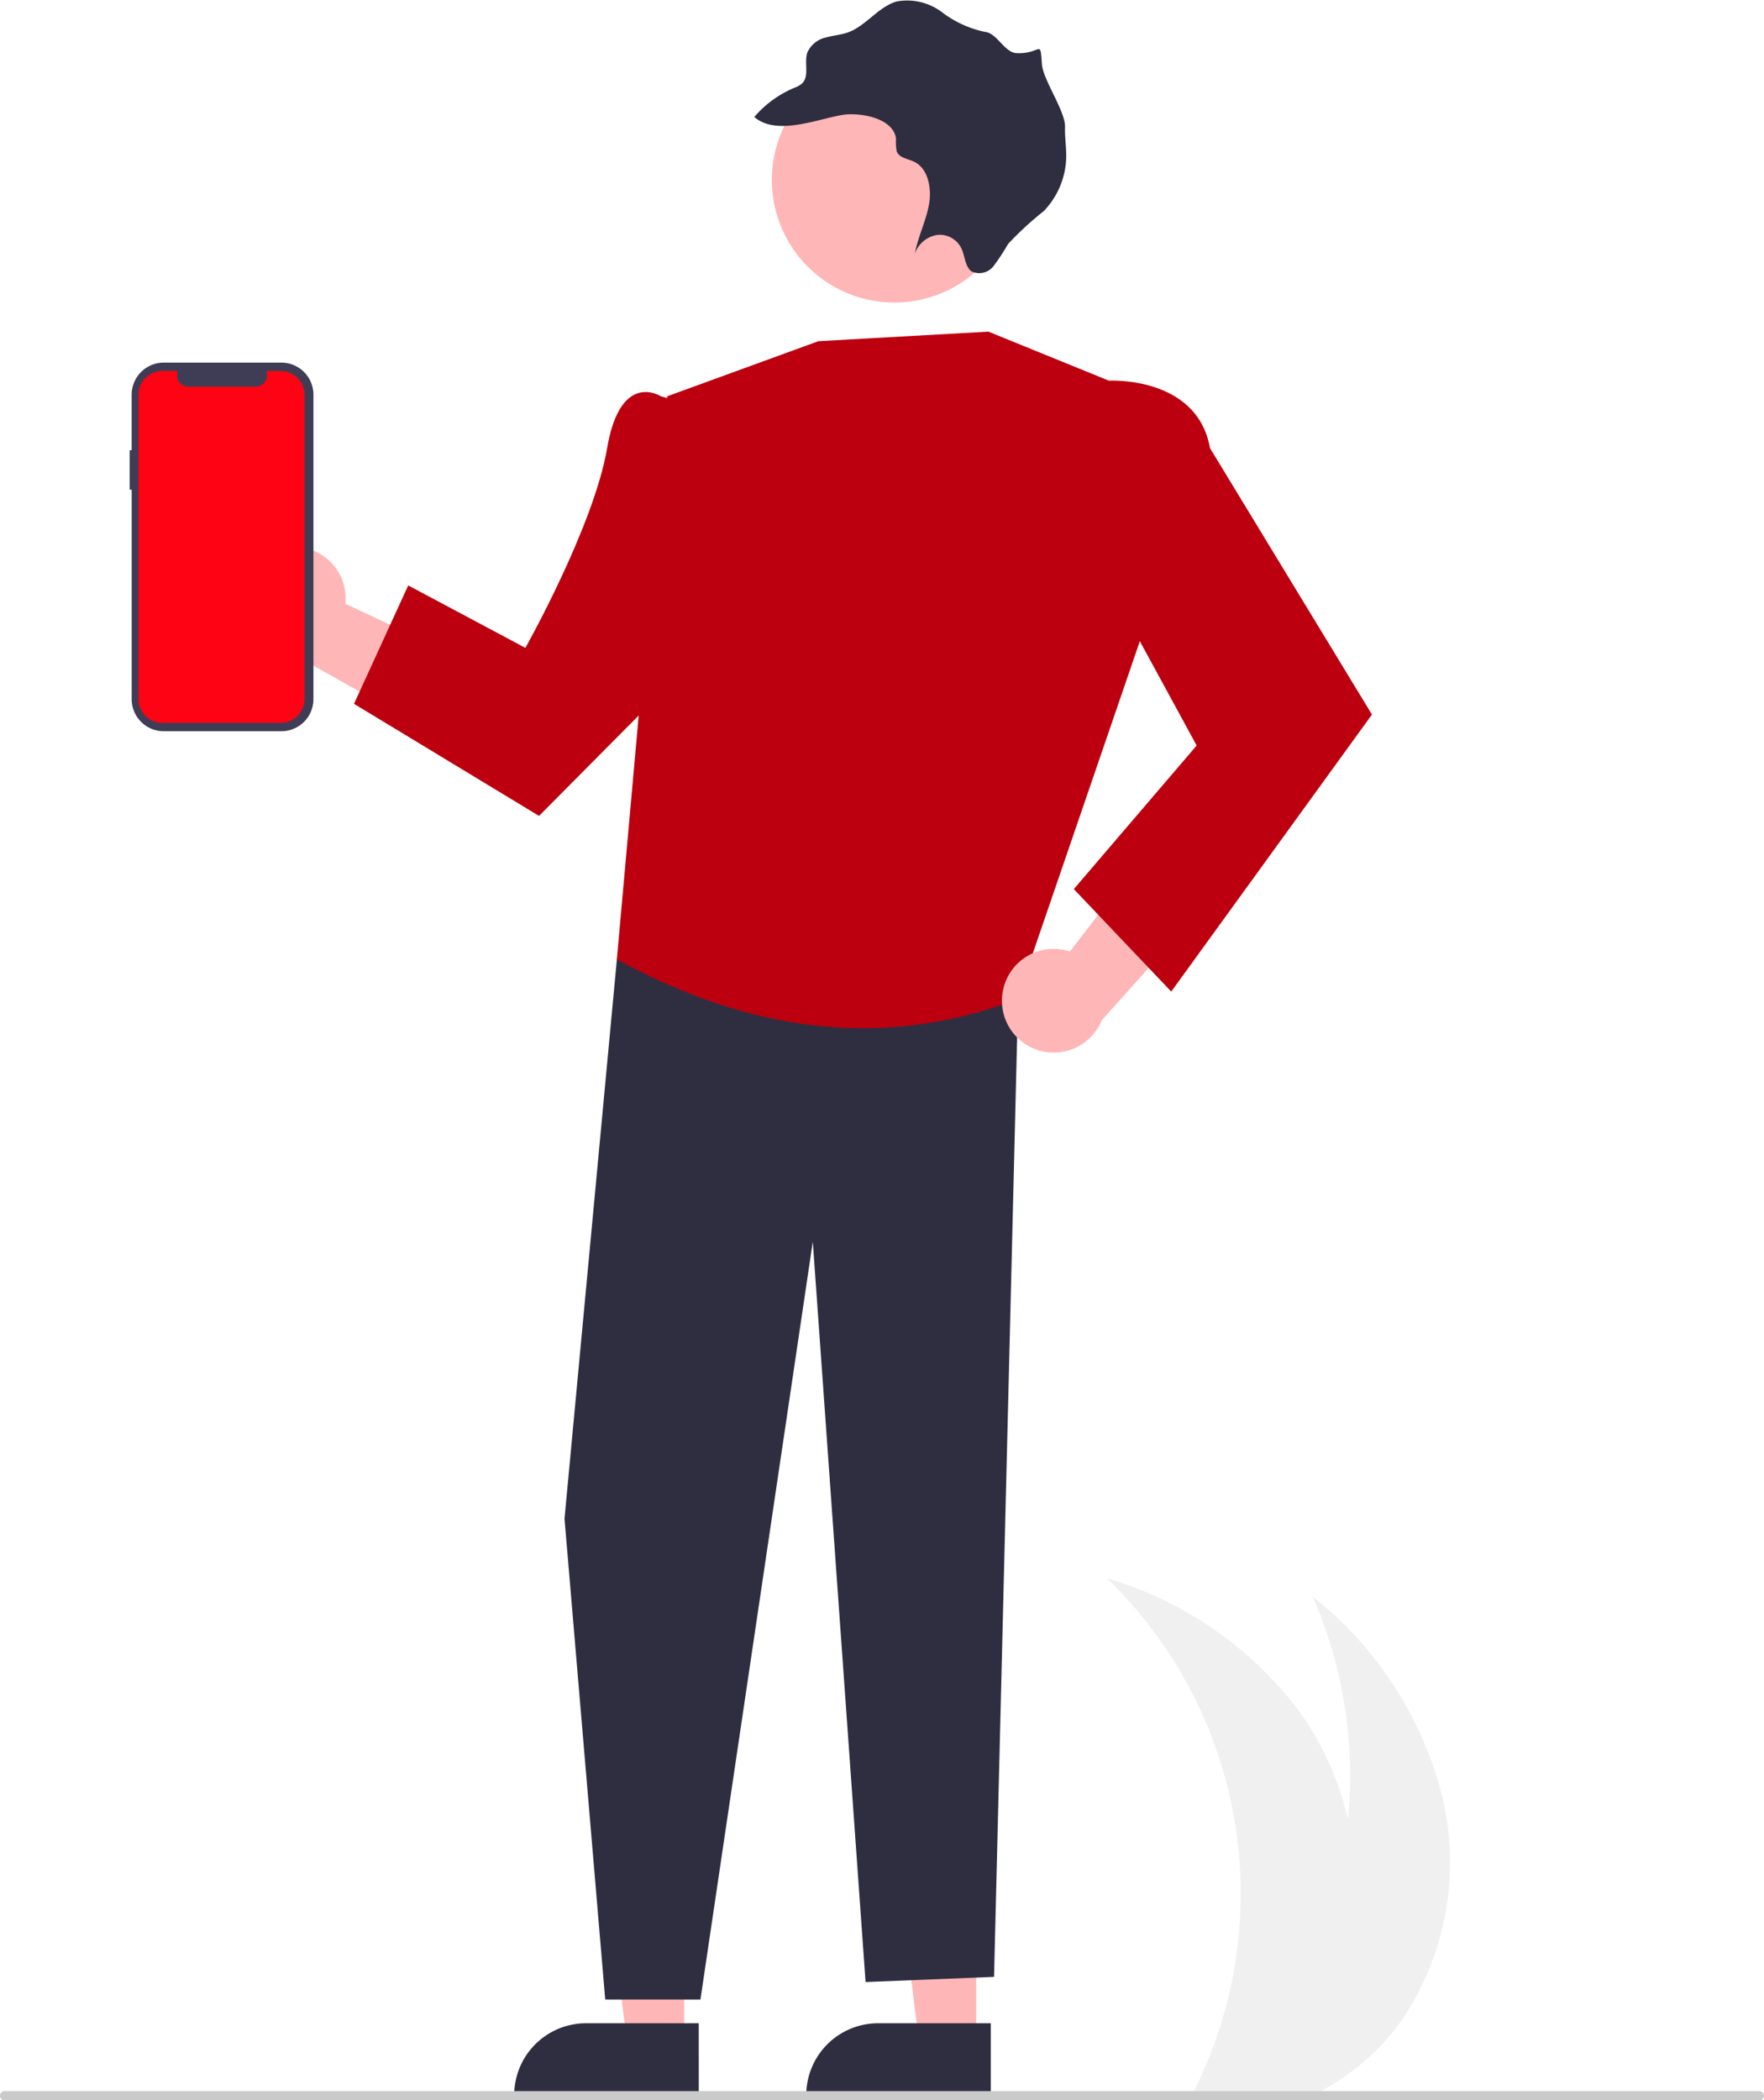 <svg id="Group_11588" data-name="Group 11588" xmlns="http://www.w3.org/2000/svg" width="123.656" height="147.223" viewBox="0 0 123.656 147.223">
  <path id="Path_12434" data-name="Path 12434" d="M268.813,629.606a16.4,16.4,0,0,1-4.388,4.078c-.362.229-.733.446-1.111.646h-8.888c.106-.213.21-.429.31-.646a30.786,30.786,0,0,0-6.406-35.3,25.974,25.974,0,0,1,13.586,9.482,20.815,20.815,0,0,1,3.3,7.426,31.084,31.084,0,0,0-2.476-15.63,25.966,25.966,0,0,1,9.053,13.877A19.716,19.716,0,0,1,268.813,629.606Z" transform="translate(-170.728 -487.752)" fill="#f0f0f0"/>
  <path id="Path_12445" data-name="Path 12445" d="M455.528,374.471a3.611,3.611,0,0,1,3.851,3.977L471,383.894l-5.686,3.482-10.16-5.706a3.63,3.63,0,0,1,.378-7.2Z" transform="translate(-435.17 -336.127)" fill="#ffb6b6"/>
  <path id="Path_12446" data-name="Path 12446" d="M176.968,478.313h-4.012l-1.909-15.475h5.922Z" transform="translate(-108.537 -335.182)" fill="#ffb6b6"/>
  <path id="Path_12447" data-name="Path 12447" d="M360.918,694.99h-7.9a5.036,5.036,0,0,0-5.035,5.035v.164h12.937Z" transform="translate(-291.464 -553.169)" fill="#2f2e41"/>
  <path id="Path_12448" data-name="Path 12448" d="M240.378,478.313h-4.012l-1.909-15.475h5.922Z" transform="translate(-192.42 -335.182)" fill="#ffb6b6"/>
  <path id="Path_12449" data-name="Path 12449" d="M424.328,694.99h-7.9a5.036,5.036,0,0,0-5.035,5.035v.164h12.937Z" transform="translate(-375.346 -553.169)" fill="#2f2e41"/>
  <path id="Path_12450" data-name="Path 12450" d="M167.533,262.159l-2.036,4.384-3.671,39.208,2.854,33.7h6.675l7.876-53.119,3.7,51.895,9.006-.364,1.729-70.358Z" transform="translate(-122.254 -199.295)" fill="#2f2e41"/>
  <path id="Path_12451" data-name="Path 12451" d="M349.471,331.168l-8.443-3.435-11.916.668-10.594,3.861-3.535,39.471c9.217,5.033,18.553,6.407,28.051,2.808l8.815-25.709Z" transform="translate(-271.741 -304.486)" fill="#bc000f"/>
  <path id="Path_12452" data-name="Path 12452" d="M429.025,342.18l-3.747-1.043s-2.834-1.843-3.766,3.635-5.73,14-5.73,14l-8.213-4.377-3.8,8.3,12.97,7.856L430.4,356.789Z" transform="translate(-378.953 -313.359)" fill="#bc000f"/>
  <path id="Path_40" data-name="Path 40" d="M358.574,279.794h0a8.591,8.591,0,1,0-15.723-6.929l-.049.114a8.593,8.593,0,1,0,15.775,6.817Z" transform="translate(-287.951 -263.86)" fill="#ffb6b6"/>
  <path id="Path_72" data-name="Path 72" d="M337.686,263.8c-1.786.324-4.551,1.449-6.085.129a7.52,7.52,0,0,1,2.784-2.036,1.715,1.715,0,0,0,.576-.326c.523-.529.119-1.439.358-2.154a1.846,1.846,0,0,1,1.271-1.048c.533-.159,1.09-.185,1.614-.378,1.238-.465,2.118-1.8,3.387-2.158a4.064,4.064,0,0,1,3.172.757,7.493,7.493,0,0,0,3.014,1.378c.834.076,1.362,1.448,2.2,1.488,1.755.085,1.657-1.071,1.787.772.075,1.1,1.647,3.289,1.621,4.4-.026.727.1,1.447.082,2.177a5.655,5.655,0,0,1-1.565,3.717,22.853,22.853,0,0,0-2.511,2.312,15.029,15.029,0,0,1-1,1.527,1.266,1.266,0,0,1-1.551.4c-.454-.321-.463-1.016-.688-1.545a1.69,1.69,0,0,0-1.679-1.022,1.979,1.979,0,0,0-1.615,1.318c.213-1.169.774-2.264.987-3.434s-.065-2.567-1.072-3.024c-.432-.2-1.017-.255-1.19-.719a4.184,4.184,0,0,1-.05-.911C341.312,263.938,338.851,263.572,337.686,263.8Z" transform="translate(-278.726 -255.728)" fill="#2f2e41"/>
  <path id="Path_12453" data-name="Path 12453" d="M299.874,443.913a3.611,3.611,0,0,1,4.718-2.9l7.835-10.16,2.166,6.306-7.773,8.682a3.63,3.63,0,0,1-6.947-1.93Z" transform="translate(-229.594 -374.314)" fill="#ffb6b6"/>
  <path id="Path_12454" data-name="Path 12454" d="M265.22,340.278l2.706-1.916s6.191-.355,7.092,4.729l11.353,18.676L272.3,381.185,265.471,374l8.611-10.063-7.23-13.275Z" transform="translate(-190.197 -311.679)" fill="#bc000f"/>
  <path id="Path_12455" data-name="Path 12455" d="M495.048,340.595h.142v-3.89a2.251,2.251,0,0,1,2.251-2.251h8.241a2.251,2.251,0,0,1,2.251,2.251v21.338a2.251,2.251,0,0,1-2.251,2.251h-8.24a2.251,2.251,0,0,1-2.251-2.251v-14.68h-.142Z" transform="translate(-485.961 -309.037)" fill="#3f3d56"/>
  <path id="Path_12456" data-name="Path 12456" d="M498.653,336.268h1.076a.8.8,0,0,0,.74,1.1h4.721a.8.8,0,0,0,.74-1.1h1a1.681,1.681,0,0,1,1.681,1.681v21.307a1.681,1.681,0,0,1-1.681,1.681h-8.28a1.681,1.681,0,0,1-1.681-1.681h0V337.949A1.681,1.681,0,0,1,498.653,336.268Z" transform="translate(-487.263 -310.265)" fill="#fe0313"/>
  <path id="Path_12462" data-name="Path 12462" d="M180.424,710.368h123.01a.323.323,0,1,0,0-.646H180.424a.323.323,0,1,0,0,.646Z" transform="translate(-180.102 -563.145)" fill="#cacaca"/>
</svg>
